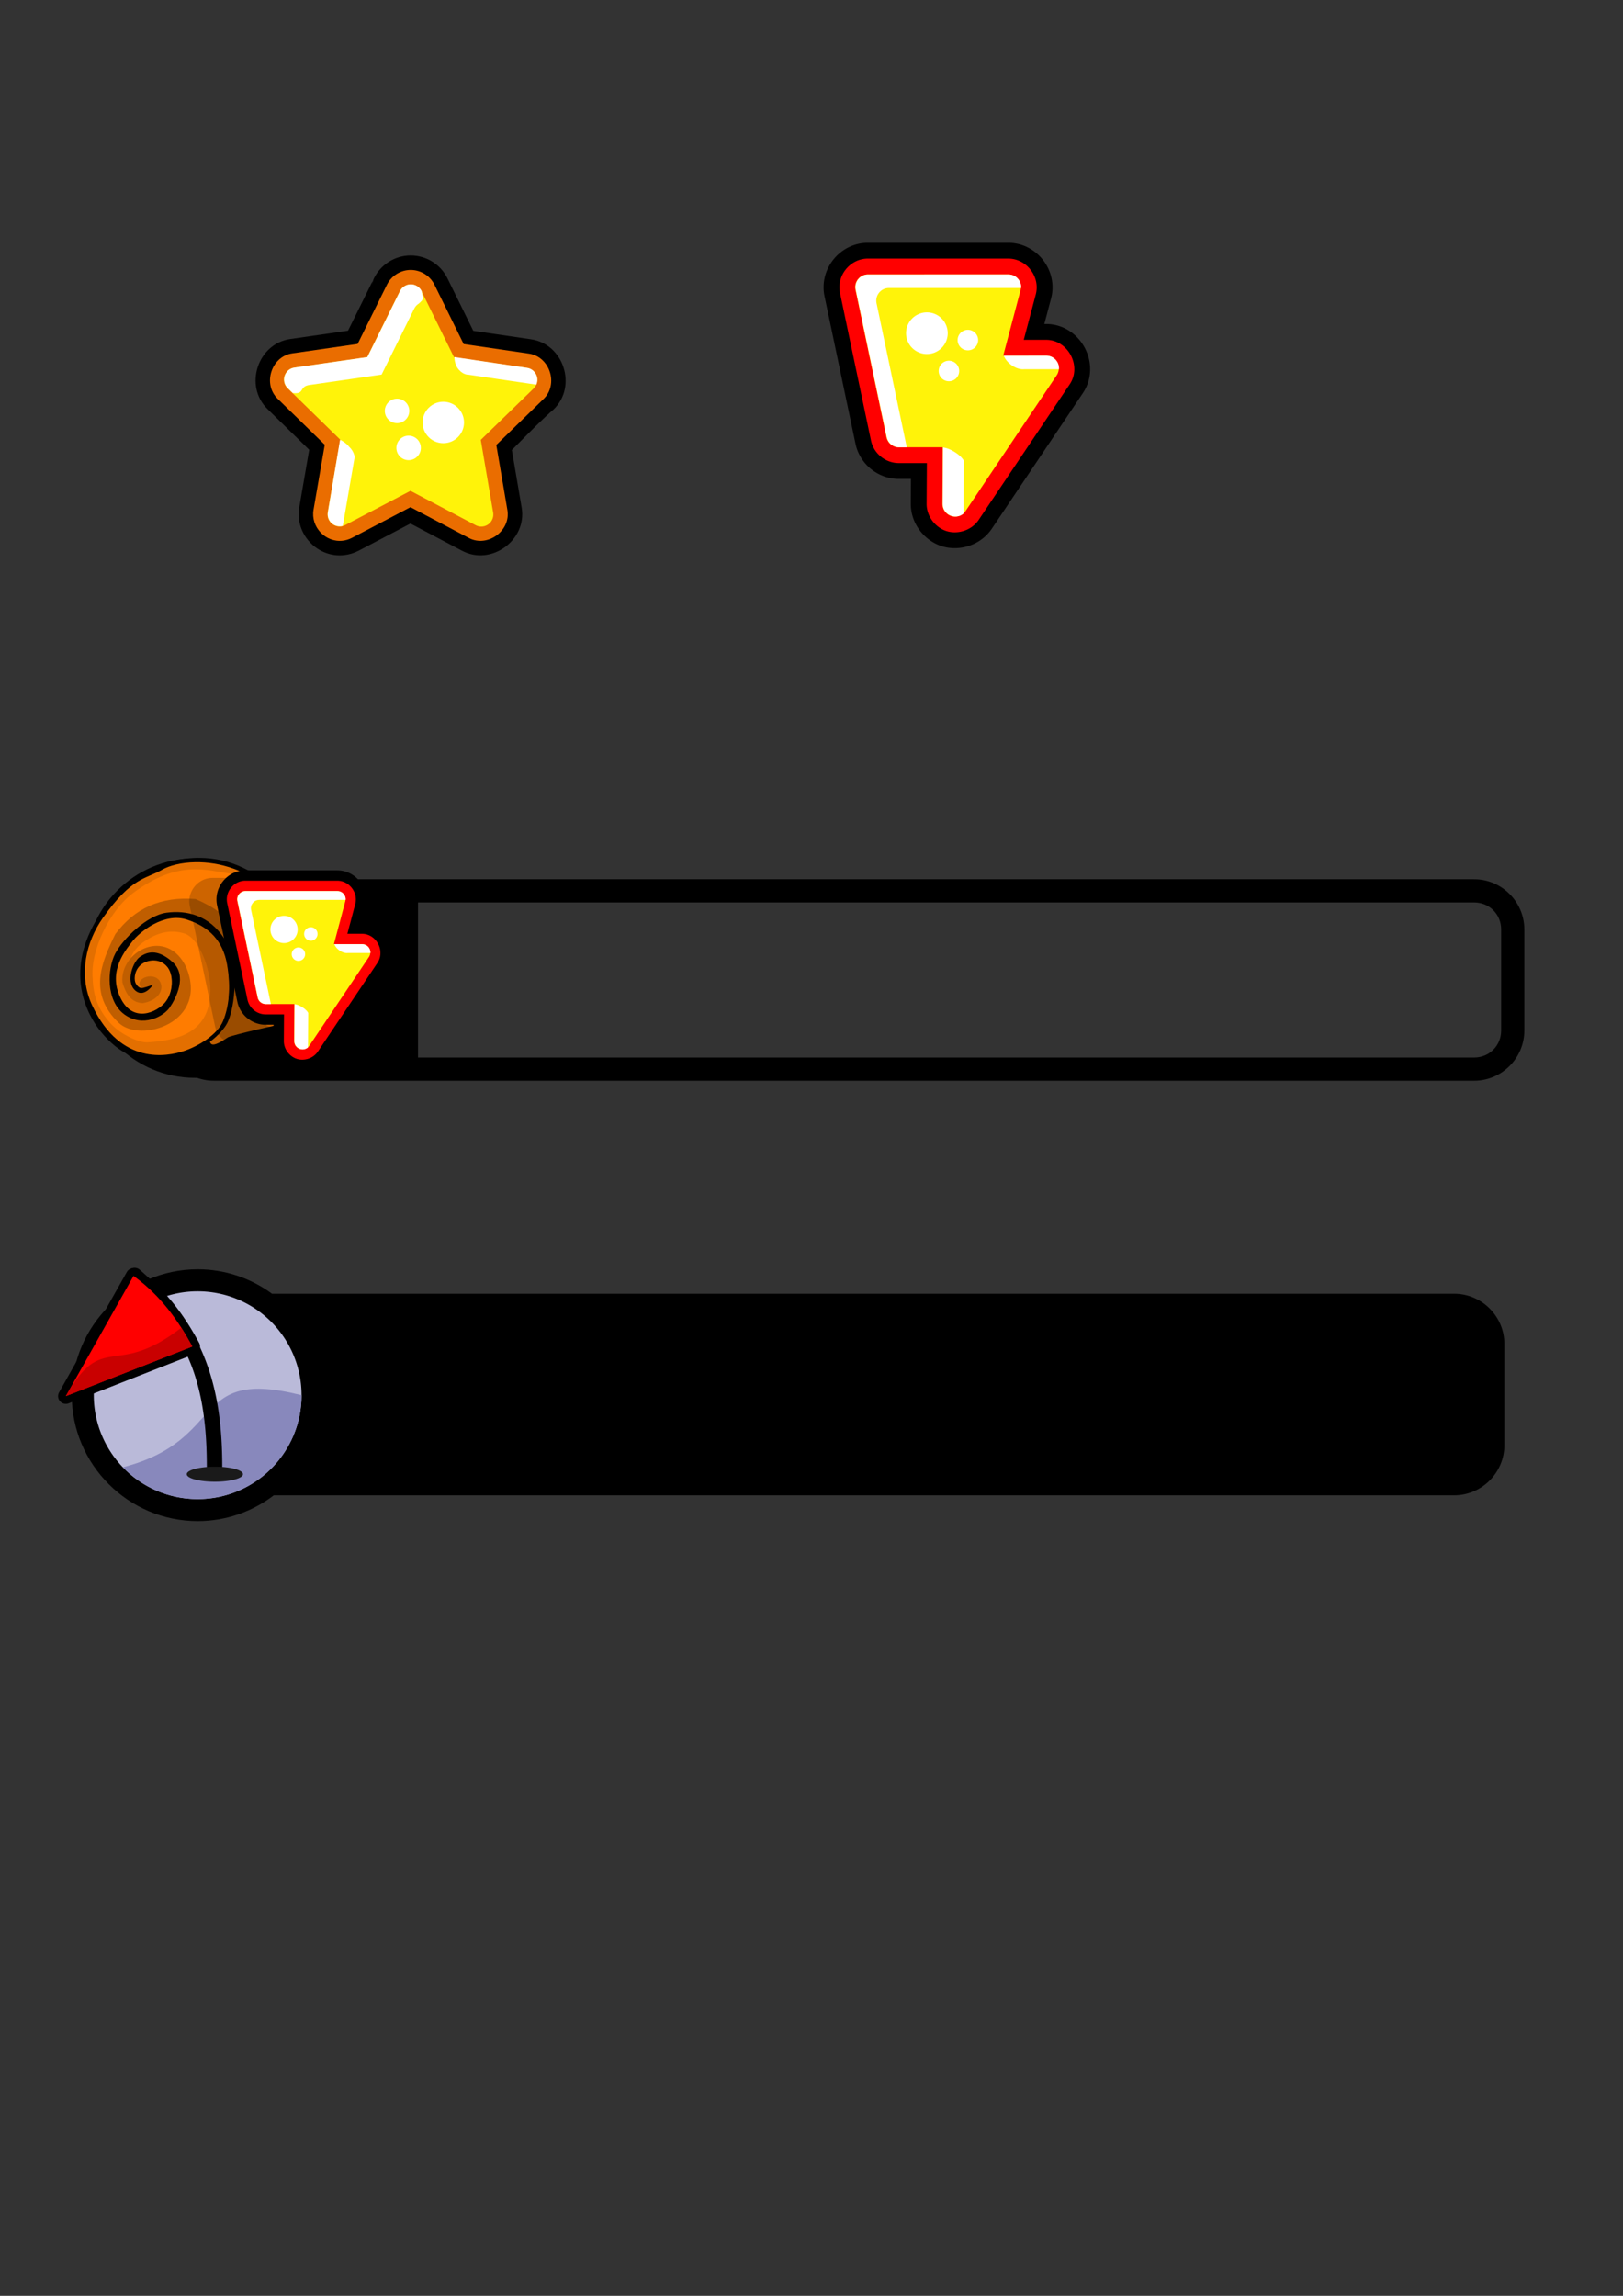 <?xml version="1.0" encoding="UTF-8" standalone="no"?>
<!-- Created with Inkscape (http://www.inkscape.org/) -->

<svg
   width="210mm"
   height="297mm"
   viewBox="0 0 210 297"
   version="1.1"
   id="svg5"
   inkscape:version="1.2.1 (9c6d41e, 2022-07-14)"
   sodipodi:docname="elements.svg"
   inkscape:export-filename="elements.png"
   inkscape:export-xdpi="96"
   inkscape:export-ydpi="96"
   xmlns:inkscape="http://www.inkscape.org/namespaces/inkscape"
   xmlns:sodipodi="http://sodipodi.sourceforge.net/DTD/sodipodi-0.dtd"
   xmlns="http://www.w3.org/2000/svg"
   xmlns:svg="http://www.w3.org/2000/svg">
  <rect x="0" y="0" width="210" height="297" fill="#333333" stroke="none"/>
  <sodipodi:namedview
     id="namedview7"
     pagecolor="#ffffff"
     bordercolor="#000000"
     borderopacity="0.25"
     inkscape:showpageshadow="2"
     inkscape:pageopacity="0.0"
     inkscape:pagecheckerboard="0"
     inkscape:deskcolor="#d1d1d1"
     inkscape:document-units="mm"
     showgrid="false"
     inkscape:zoom="0.93135286"
     inkscape:cx="365.06035"
     inkscape:cy="616.30777"
     inkscape:window-width="1512"
     inkscape:window-height="828"
     inkscape:window-x="0"
     inkscape:window-y="38"
     inkscape:window-maximized="1"
     inkscape:current-layer="layer10" />
  <defs
     id="defs2" />
  <g
     inkscape:groupmode="layer"
     id="layer4"
     inkscape:label="star"
     style="display:inline"
     transform="translate(44.85,45.051)"
     sodipodi:insensitive="true">
    <path
       id="path4350"
       style="color:#000000;fill:#000000;stroke-width:3.744;stroke-linejoin:round;-inkscape-stroke:none"
       d="m 8.297,-12 c -2.016,-0.002 -3.865,1.143 -4.759,2.95 -0.128,0.258 -0.194,0.542 -0.194,0.83 v -0.437 l -3.161,6.385 -0.824,0.119 -6.661,0.96 h -6.458e-4 c -4.217,0.609 -5.995,6.062 -2.95,9.04 l 0.001,0.003 5.41,5.285 -1.287,7.453 v 4.68e-4 c -0.593,3.437 2.354,6.562 5.819,6.172 0.654,-0.074 1.287,-0.269 1.866,-0.573 5.615e-4,-3e-4 0.001,-3.12e-4 0.002,-6.24e-4 h 0.001 l 6.698,-3.511 6.691,3.527 c 3.767,1.985 8.409,-1.377 7.701,-5.574 -1.99e-4,-0.003 -3.12e-4,-0.006 -6.24e-4,-0.009 L 21.379,13.165 c 2.31,-2.333 4.161,-4.194 5.422,-5.273 3.054,-2.972 1.287,-8.431 -2.929,-9.049 l -6.24e-4,-6.551e-4 -7.483,-1.096 -3.34,-6.785 v -1.613e-4 -1.612e-4 -1.612e-4 -1.612e-4 C 12.159,-10.848 10.314,-11.998 8.297,-12 Z"
       sodipodi:nodetypes="ccccccccccccccsccccccccccccccccc" />
    <path
       style="color:#000000;display:inline;fill:#ea6d00;fill-opacity:1;stroke-width:0.312;stroke-linejoin:round;-inkscape-stroke:none"
       d="m 8.295,-10.128 c -1.302,-0.002 -2.502,0.742 -3.079,1.909 v 6.092e-4 L 1.424,-0.559 -7.035,0.661 C -9.731,1.05 -10.892,4.608 -8.944,6.511 v 6.24e-4 l 6.114,5.972 -1.454,8.422 c -0.38,2.204 1.543,4.244 3.766,3.994 0.423,-0.048 0.832,-0.174 1.209,-0.371 h 6.2393e-4 L 8.26,20.561 15.821,24.547 c 2.409,1.269 5.44,-0.927 4.983,-3.611 v -6.24e-4 l -1.436,-8.426 6.127,-5.959 h 6.24e-4 C 27.448,4.651 26.295,1.09 23.601,0.695 L 15.144,-0.543 11.37,-8.212 C 10.795,-9.38 9.597,-10.127 8.295,-10.128 Z"
       id="path3594"
       sodipodi:nodetypes="ccccccccccccccccccccccc" />
    <path
       style="color:#000000;display:inline;fill:#fff309;fill-opacity:1;stroke:none;stroke-width:1.248;stroke-linejoin:round"
       d="M 8.293,-8.257 A 1.56,1.56 0 0 0 6.893,-7.389 L 2.665,1.153 -6.768,2.513 A 1.56,1.56 0 0 0 -7.636,5.173 L -0.818,11.833 -2.44,21.225 a 1.56,1.56 0 0 0 1.712,1.815 1.56,1.56 0 0 0 0.55,-0.168 l 8.441,-4.426 8.431,4.445 A 1.56,1.56 0 0 0 18.959,21.249 L 17.358,11.854 24.191,5.209 A 1.56,1.56 0 0 0 23.329,2.547 L 13.899,1.166 9.69,-7.385 A 1.56,1.56 0 0 0 8.293,-8.257 Z"
       id="path2481" />
    <path
       id="path2481-4"
       style="color:#000000;display:inline;fill:#ffffff;stroke:none;stroke-width:1.248;stroke-linejoin:round;-inkscape-stroke:none"
       d="m 8.309,-8.269 c -0.594,-6.834e-4 -1.136,0.336 -1.4,0.868 L 2.682,1.141 -6.751,2.501 C -8.031,2.685 -8.543,4.257 -7.619,5.16 l 0.646,0.631 C -5.421,5.981 -6.149,4.993 -4.91,4.767 L 4.524,3.407 8.751,-5.135 c 0.135,-0.273 0.344,-0.495 0.595,-0.646 0.582,-0.557 0.601,-0.438 0.361,-1.618 -0.262,-0.533 -0.804,-0.87 -1.398,-0.871 z m 5.642,9.409 c 0,0 -0.03,1.007 0.594,1.657 0.598,0.676 1.212,0.623 1.212,0.623 L 24.546,4.707 C 24.962,3.764 24.365,2.685 23.346,2.534 Z M -0.849,11.837 -2.423,21.213 c -0.177,1.024 0.679,1.932 1.712,1.815 0.073,-0.01 0.145,-0.025 0.215,-0.045 l 1.536,-8.896 c 0,0 -0.05,-0.728 -0.727,-1.353 -0.442,-0.572 -1.163,-0.898 -1.163,-0.898 z"
       sodipodi:nodetypes="ccccccccccccccccccccccccc" />
    <circle
       style="fill:#ffffff;fill-opacity:1;stroke:none;stroke-width:3.744;stroke-linecap:round;stroke-linejoin:round;stroke-dasharray:none;stroke-opacity:1;paint-order:markers stroke fill"
       id="path4453"
       cx="12.509"
       cy="9.603"
       r="2.68" />
    <circle
       style="display:inline;fill:#ffffff;fill-opacity:1;stroke:none;stroke-width:2.211;stroke-linecap:round;stroke-linejoin:round;stroke-dasharray:none;stroke-opacity:1;paint-order:markers stroke fill"
       id="path4453-4"
       cx="8.021"
       cy="12.894"
       r="1.583" />
    <circle
       style="display:inline;fill:#ffffff;fill-opacity:1;stroke:none;stroke-width:2.211;stroke-linecap:round;stroke-linejoin:round;stroke-dasharray:none;stroke-opacity:1;paint-order:markers stroke fill"
       id="path4453-4-9"
       cx="6.525"
       cy="8.107"
       r="1.583" />
  </g>
  <g
     inkscape:groupmode="layer"
     id="layer8"
     inkscape:label="power">
    <path
       id="path8202"
       style="color:#000000;fill:#1a1a1a;stroke:#000000;stroke-width:4.094;stroke-linecap:round;stroke-linejoin:round;stroke-dasharray:none;stroke-opacity:1;paint-order:markers stroke fill"
       d="m 112.293,33.455 c -2.294,8.19e-4 -4.075,2.194 -3.605,4.439 a 2.047,2.047 0 0 0 0,0.002 l 4.009,19.085 a 2.047,2.047 0 0 0 0,0.002 c 0.357,1.693 1.876,2.925 3.606,2.925 h 3.625 l -0.033,5.26 c -0.011,1.697 1.202,3.113 2.599,3.544 1.397,0.431 3.197,-0.056 4.143,-1.465 l 11.783,-17.547 a 2.047,2.047 0 0 0 0,-4.23e-4 2.047,2.047 0 0 0 0,-4.23e-4 2.047,2.047 0 0 0 0,-4.24e-4 2.047,2.047 0 0 0 0,-4.22e-4 c 1.579,-2.352 -0.226,-5.738 -3.059,-5.738 h -2.896 l 1.556,-5.877 a 2.047,2.047 0 0 0 0,-4.23e-4 2.047,2.047 0 0 0 0,-4.22e-4 2.047,2.047 0 0 0 0,-4.24e-4 2.047,2.047 0 0 0 0,-4.23e-4 c 0.605,-2.288 -1.195,-4.626 -3.561,-4.627 h -18.166 a 2.047,2.047 0 0 0 -0.002,0 z" />
    <path
       id="path8202-4"
       style="color:#000000;fill:#ff0000;stroke-width:0.819;stroke-linecap:round;stroke-linejoin:round;-inkscape-stroke:none;paint-order:markers stroke fill"
       d="m 112.293,33.455 c -2.294,8.19e-4 -4.075,2.194 -3.605,4.439 a 2.047,2.047 0 0 0 0,0.002 l 4.009,19.085 a 2.047,2.047 0 0 0 0,0.002 c 0.357,1.693 1.876,2.925 3.606,2.925 h 3.625 l -0.033,5.26 c -0.011,1.697 1.202,3.113 2.599,3.544 1.397,0.431 3.197,-0.056 4.143,-1.465 l 11.783,-17.547 a 2.047,2.047 0 0 0 0,-4.18e-4 2.047,2.047 0 0 0 0,-4.26e-4 2.047,2.047 0 0 0 0,-4.25e-4 2.047,2.047 0 0 0 0,-4.18e-4 c 1.579,-2.352 -0.226,-5.738 -3.059,-5.738 h -2.896 l 1.556,-5.877 a 2.047,2.047 0 0 0 0,-4.24e-4 2.047,2.047 0 0 0 0,-4.22e-4 2.047,2.047 0 0 0 0,-4.24e-4 2.047,2.047 0 0 0 0,-4.23e-4 c 0.605,-2.288 -1.195,-4.626 -3.561,-4.626 h -18.166 a 2.047,2.047 0 0 0 -0.002,0 z" />
    <path
       id="path7684-3"
       style="color:#000000;display:inline;fill:#fff309;stroke-width:0.819;stroke-linecap:round;stroke-linejoin:round;-inkscape-stroke:none;paint-order:markers stroke fill"
       d="m 112.294,35.502 a 1.638,1.638 0 0 0 -1.602,1.973 l 4.01,19.085 a 1.638,1.638 0 0 0 1.602,1.3 h 5.685 l -0.046,7.32 a 1.638,1.638 0 0 0 2.997,0.925 l 11.782,-17.547 a 1.638,1.638 0 0 0 -1.36,-2.551 h -5.556 l 2.238,-8.449 a 1.638,1.638 0 0 0 -1.583,-2.056 z"
       inkscape:label="path7684" />
    <path
       id="path7684-3-2"
       style="color:#000000;display:inline;fill:#ffffff;stroke-width:0.819;stroke-linecap:round;stroke-linejoin:round;-inkscape-stroke:none;paint-order:markers stroke fill"
       inkscape:label="path7684"
       d="m 112.327,35.507 c -1.039,3.22e-4 -1.816,0.956 -1.602,1.974 l 4.01,19.085 c 0.16,0.758 0.828,1.3 1.602,1.3 h 0.993 l -3.915,-18.637 c -0.213,-1.017 0.563,-1.973 1.602,-1.974 h 17.109 c 0.064,-0.946 -0.685,-1.748 -1.633,-1.749 z m 17.559,10.506 c 0,0 0.167,0.603 0.937,1.186 0.934,0.7 1.705,0.562 1.705,0.562 h 4.496 c 0.064,-0.945 -0.684,-1.747 -1.631,-1.749 z m -7.876,11.874 -0.035,7.298 c -0.001,1.394 1.629,2.152 2.694,1.253 l 0.043,-6.824 c 0,0 -0.227,-0.548 -1.208,-1.155 -0.911,-0.56 -1.494,-0.573 -1.494,-0.573 z"
       sodipodi:nodetypes="cccccccccccccccccccccc" />
    <path
       id="path8296"
       style="fill:#ffffff;stroke-width:5;stroke-linecap:round;stroke-linejoin:round;paint-order:markers stroke fill"
       d="m 122.627,43.105 a 2.695,2.695 0 0 1 -2.695,2.695 2.695,2.695 0 0 1 -2.695,-2.695 2.695,2.695 0 0 1 2.695,-2.695 2.695,2.695 0 0 1 2.695,2.695 z" />
    <path
       id="path8296-3"
       style="fill:#ffffff;stroke-width:2.463;stroke-linecap:round;stroke-linejoin:round;paint-order:markers stroke fill"
       d="m 124.109,47.993 a 1.327,1.327 0 0 1 -1.327,1.327 1.327,1.327 0 0 1 -1.327,-1.327 1.327,1.327 0 0 1 1.327,-1.327 1.327,1.327 0 0 1 1.327,1.327 z" />
    <path
       id="path8296-3-5"
       style="fill:#ffffff;stroke-width:2.463;stroke-linecap:round;stroke-linejoin:round;paint-order:markers stroke fill"
       d="m 126.56,43.994 a 1.327,1.327 0 0 1 -1.327,1.327 1.327,1.327 0 0 1 -1.327,-1.327 1.327,1.327 0 0 1 1.327,-1.327 1.327,1.327 0 0 1 1.327,1.327 z" />
  </g>
  <g
     inkscape:groupmode="layer"
     id="layer9"
     inkscape:label="energy bar"
     transform="matrix(0.654,0,0,0.654,-11.574,50.445)"
     style="display:inline">
    <g
       id="g9703"
       style="display:none">
      <rect
         style="display:inline;fill:#000000;fill-opacity:1;stroke:none;stroke-width:4.585;stroke-linecap:round;stroke-linejoin:round;stroke-dasharray:none;stroke-opacity:1;paint-order:markers stroke fill"
         id="rect9549"
         width="218.137"
         height="34.101"
         x="98.308"
         y="99.902" />
      <rect
         style="display:inline;fill:#ffff00;fill-opacity:1;stroke:none;stroke-width:3.654;stroke-linecap:round;stroke-linejoin:round;stroke-dasharray:none;stroke-opacity:1;paint-order:markers stroke fill"
         id="rect9491"
         width="138.569"
         height="34.101"
         x="98.308"
         y="99.902" />
      <rect
         style="display:inline;fill:#ffffff;fill-opacity:1;stroke:none;stroke-width:1.842;stroke-linecap:round;stroke-linejoin:round;stroke-dasharray:none;stroke-opacity:1;paint-order:markers stroke fill"
         id="rect9546"
         width="138.569"
         height="8.661"
         x="98.308"
         y="100.443" />
    </g>
    <path
       id="path9096"
       style="color:#000000;display:inline;fill:#000000;stroke-linecap:round;stroke-linejoin:round;-inkscape-stroke:none;paint-order:markers stroke fill"
       d="m 60.015,96.788 c -5.464,0 -9.933,4.469 -9.933,9.933 v 19.984 c 0,5.464 4.469,9.936 9.933,9.936 H 309.347 c 5.464,0 9.933,-4.472 9.933,-9.936 v -19.984 c 0,-5.464 -4.469,-9.933 -9.933,-9.933 z m 40.383,4.586 h 208.949 c 3.003,0 5.348,2.345 5.348,5.348 v 19.984 c 0,3.003 -2.345,5.35 -5.348,5.35 H 100.398 Z" />
    <g
       id="g2613"
       transform="matrix(-0.597,0,0,0.597,115.662,-10.544)"
       style="display:inline">
      <circle
         style="fill:#000000;fill-opacity:1;stroke-width:0.147"
         id="path1862-2"
         cx="-99.481"
         cy="209.213"
         r="36.366"
         transform="scale(-1,1)" />
      <path
         id="path1231-3"
         style="display:inline;fill:#ff7c00;fill-opacity:1;stroke-width:0.178"
         d="m 98.663,173.918 c -2.516,0.037 -5.025,0.361 -7.48,0.909 -4.278,0.959 -8.385,2.686 -12.051,5.093 -2.831,1.855 -5.406,4.099 -7.637,6.644 -1.793,2.05 -3.316,4.343 -4.446,6.823 -1.223,2.669 -2.004,5.525 -2.48,8.417 -0.279,1.737 -0.26,3.502 -0.273,5.256 -0.008,2.006 0.014,4.019 0.265,6.012 0.262,2.155 0.658,4.291 1.021,6.431 0.053,0.309 0.107,0.618 0.16,0.928 0.535,-0.058 1.067,-0.151 1.605,-0.177 0.887,-0.024 1.784,0.101 2.621,0.401 0.042,0.024 0.227,0.072 0.176,0.085 -0.852,0.069 -1.72,-0.093 -2.56,0.106 -0.584,0.138 -1.086,0.487 -1.658,0.659 -0.543,0.18 -1.082,0.304 -1.649,0.404 -0.74,0.123 -1.489,0.226 -2.203,0.464 -0.281,0.095 -0.479,0.344 -0.621,0.593 -0.284,0.52 -0.198,1.166 0.08,1.669 0.379,0.711 1.056,1.198 1.75,1.574 1.139,0.607 2.419,0.868 3.682,1.07 1.811,0.273 3.593,0.651 5.384,1.026 3.769,0.807 7.524,1.674 11.262,2.614 1.332,0.341 2.658,0.679 3.974,1.086 0.628,0.183 1.203,0.504 1.771,0.821 0.05,0.031 0.152,0.09 0.222,0.132 0.715,0.452 1.435,0.905 2.211,1.247 0.585,0.252 1.207,0.484 1.854,0.462 0.4,-0.011 0.814,-0.2 1.007,-0.565 0.132,-0.202 0.138,-0.486 -0.028,-0.671 -0.192,-0.22 -0.467,-0.343 -0.675,-0.545 -0.8,-0.701 -1.536,-1.472 -2.266,-2.245 -0.71,-0.766 -1.42,-1.535 -2.052,-2.367 -0.266,-0.356 -0.464,-0.769 -0.655,-1.156 -0.756,-1.609 -1.211,-3.342 -1.547,-5.082 -0.031,-0.17 -0.07,-0.377 -0.101,-0.562 -0.254,-1.48 -0.412,-2.976 -0.505,-4.474 -0.017,-0.291 -0.035,-0.612 -0.047,-0.915 -0.052,-1.214 -0.062,-2.439 -0.032,-3.663 0.013,-0.473 0.032,-0.977 0.061,-1.461 0.068,-1.187 0.187,-2.356 0.381,-3.531 0.189,-1.139 0.452,-2.285 0.809,-3.393 0.53,-1.658 1.293,-3.268 2.257,-4.73 1.497,-2.28 3.45,-4.278 5.771,-5.722 1.628,-1.02 3.428,-1.763 5.297,-2.204 0.14,-0.033 0.32,-0.074 0.476,-0.106 1.769,-0.371 3.59,-0.476 5.392,-0.36 0.346,0.022 0.735,0.057 1.079,0.097 0.46,0.054 0.936,0.129 1.4,0.226 0.233,0.049 0.496,0.111 0.738,0.176 1.486,0.401 2.895,1.052 4.219,1.832 0.821,0.487 1.612,1.027 2.371,1.592 1.111,0.829 2.162,1.719 3.174,2.667 1.489,1.401 2.898,2.923 4.118,4.575 0.329,0.448 0.655,0.925 0.941,1.387 0.585,0.93 1.049,1.934 1.389,2.978 0.604,1.838 0.921,3.765 1.008,5.696 0.006,0.152 0.013,0.343 0.015,0.51 0.008,0.387 0.003,0.775 -0.011,1.161 -0.007,0.129 -0.013,0.3 -0.024,0.446 -0.045,0.692 -0.127,1.387 -0.242,2.062 -0.057,0.334 -0.115,0.634 -0.189,0.967 -0.111,0.498 -0.253,1.013 -0.407,1.484 -0.088,0.268 -0.182,0.528 -0.282,0.782 -0.048,0.12 -0.117,0.291 -0.17,0.41 -0.705,1.643 -1.786,3.138 -3.198,4.243 -1.057,0.83 -2.283,1.485 -3.602,1.823 -1.36,0.357 -2.79,0.412 -4.18,0.219 -0.083,-0.013 -0.215,-0.031 -0.316,-0.049 -0.27,-0.044 -0.569,-0.107 -0.816,-0.167 -0.164,-0.041 -0.293,-0.074 -0.455,-0.12 -2.063,-0.589 -3.989,-1.751 -5.351,-3.423 -0.356,-0.436 -0.664,-0.909 -0.951,-1.393 -0.599,-1.023 -1.128,-2.119 -1.575,-3.228 -0.389,-0.981 -0.731,-1.988 -0.909,-3.03 -0.061,-0.372 -0.091,-0.748 -0.106,-1.124 -0.002,-0.076 -0.007,-0.195 -0.008,-0.279 -0.008,-0.423 -0.008,-0.843 0.015,-1.257 0.011,-0.197 0.028,-0.407 0.055,-0.622 0.098,-0.878 0.382,-1.735 0.839,-2.492 0.257,-0.444 0.566,-0.858 0.933,-1.218 0.33,-0.335 0.686,-0.649 1.043,-0.941 0.995,-0.805 2.063,-1.533 3.236,-2.055 0.434,-0.209 0.897,-0.374 1.383,-0.398 0.33,-0.025 0.635,-0.026 0.967,-0.028 0.468,-0.001 0.936,-0.004 1.404,0.012 0.05,0.003 0.158,0.007 0.232,0.014 0.44,0.02 0.864,0.158 1.255,0.356 0.793,0.372 1.55,0.846 2.161,1.479 0.564,0.626 0.984,1.367 1.339,2.128 0.075,0.166 0.163,0.366 0.236,0.549 0.202,0.502 0.371,1.018 0.504,1.542 0.053,0.214 0.108,0.462 0.149,0.692 0.217,1.222 0.216,2.52 -0.238,3.691 -0.327,0.849 -0.94,1.601 -1.755,2.022 -0.562,0.306 -1.24,0.409 -1.86,0.23 -0.831,-0.231 -1.52,-0.794 -2.12,-1.393 -0.201,-0.204 -0.4,-0.41 -0.586,-0.627 0.861,0.259 1.702,0.586 2.574,0.806 0.445,0.107 0.944,0.157 1.359,-0.077 0.357,-0.201 0.645,-0.504 0.915,-0.808 0.637,-0.758 0.919,-1.771 0.869,-2.752 -0.047,-0.995 -0.377,-1.966 -0.886,-2.818 -0.838,-1.382 -2.262,-2.362 -3.821,-2.75 -1.457,-0.37 -3.042,-0.241 -4.409,0.389 -0.695,0.363 -1.284,0.899 -1.812,1.472 -0.427,0.47 -0.801,0.996 -1.045,1.586 -0.448,0.99 -0.614,2.081 -0.646,3.159 -0.053,1.388 0.078,2.793 0.5,4.121 0.495,1.594 1.415,3.054 2.648,4.181 1.274,1.171 2.842,1.996 4.491,2.503 1.431,0.425 2.989,0.475 4.421,0.031 1.459,-0.44 2.739,-1.376 3.687,-2.56 0.665,-0.842 1.224,-1.765 1.691,-2.73 1.026,-2.125 1.516,-4.511 1.374,-6.87 -0.108,-1.836 -0.573,-3.651 -1.366,-5.311 -0.812,-1.712 -1.817,-3.327 -2.917,-4.868 -0.905,-1.25 -1.873,-2.462 -2.993,-3.528 -1.388,-1.29 -2.948,-2.385 -4.587,-3.332 -1.508,-0.859 -3.093,-1.604 -4.767,-2.078 -1.407,-0.382 -2.88,-0.488 -4.332,-0.404 -1.112,0.067 -2.221,0.266 -3.27,0.648 -1.906,0.666 -3.72,1.59 -5.4,2.708 -1.293,0.868 -2.516,1.864 -3.504,3.075 -1.5,1.792 -2.591,3.905 -3.297,6.128 -0.867,2.716 -1.213,5.57 -1.31,8.411 -0.061,1.863 -0.014,3.729 0.099,5.589 0.091,1.446 0.29,2.89 0.669,4.29 0.248,0.923 0.536,1.837 0.867,2.734 0.46,1.228 1.095,2.395 1.925,3.413 0.857,1.054 1.866,1.974 2.924,2.821 2.247,1.781 4.796,3.165 7.473,4.181 1.87,0.704 3.81,1.232 5.786,1.528 1.335,0.171 2.684,0.183 4.028,0.15 1.304,-0.043 2.611,-0.127 3.895,-0.366 2.328,-0.487 4.573,-1.37 6.614,-2.591 2.721,-1.623 5.056,-3.84 6.987,-6.34 1.739,-2.252 3.177,-4.726 4.384,-7.3 0.874,-1.872 1.565,-3.838 1.933,-5.874 0.366,-1.972 0.44,-3.985 0.41,-5.987 -0.009,-1.216 -0.053,-2.437 -0.278,-3.635 -0.462,-2.584 -1.21,-5.12 -2.275,-7.52 -1.632,-3.701 -3.956,-7.052 -6.506,-10.175 -1.408,-1.722 -2.869,-3.41 -4.514,-4.913 -1.61,-1.481 -3.398,-2.769 -5.33,-3.798 -0.897,-0.486 -1.831,-0.904 -2.765,-1.309 -1.379,-0.618 -2.753,-1.284 -4.116,-1.952 -2.368,-1.124 -4.912,-1.872 -7.509,-2.222 -1.404,-0.193 -2.823,-0.271 -4.24,-0.255 z" />
      <path
         id="path1241-8"
         style="display:inline;fill:#e36f00;fill-opacity:1;stroke-width:0.178"
         d="m 98.663,173.918 c -2.516,0.037 -5.025,0.361 -7.48,0.909 -4.278,0.959 -8.385,2.686 -12.051,5.093 -2.831,1.855 -5.406,4.099 -7.637,6.644 -1.793,2.05 -3.316,4.343 -4.446,6.823 -1.223,2.669 -2.004,5.525 -2.48,8.417 -0.279,1.737 -0.26,3.502 -0.273,5.256 -0.008,2.006 0.014,4.019 0.265,6.012 0.262,2.155 0.658,4.291 1.021,6.431 0.053,0.309 0.107,0.618 0.16,0.928 0.535,-0.058 1.067,-0.151 1.605,-0.177 0.887,-0.024 1.175,0.236 2.621,0.333 0.042,0.024 5.16,1.28 5.109,1.293 -1.461,-5.955 -6.885,-6.181 -7.626,-12.163 -2.557,-20.637 11.774,-29.922 20.387,-31.836 7.575,-0.931 17.118,-4.804 32.261,6.55 7.836,5.876 14.142,19.226 13.282,28.237 -0.188,7.325 -2.973,11.572 -5.851,14.809 -3.298,3.673 -9.391,6.505 -12.245,6.343 -10.221,-0.58 -20.197,-3.195 -20.865,-16.006 -0.563,-6.539 2.966,-17.748 8.247,-19.97 2.619,-0.796 7.426,-1.917 14.092,2.901 5.015,3.625 5.398,8.99 3.595,14.142 -0.327,0.849 -0.94,1.601 -1.755,2.022 -0.562,0.306 -1.24,0.409 -1.86,0.23 -0.831,-0.231 -1.52,-0.794 -2.12,-1.393 -0.201,-0.204 -0.4,-0.41 -0.586,-0.627 0.861,0.259 1.702,0.586 2.574,0.806 0.445,0.107 0.944,0.157 1.359,-0.077 0.357,-0.201 0.645,-0.504 0.915,-0.808 0.637,-0.758 0.919,-1.771 0.869,-2.752 -0.047,-0.995 -0.377,-1.967 -0.886,-2.818 -0.838,-1.382 -2.262,-2.362 -3.821,-2.75 -1.457,-0.37 -3.042,-0.241 -4.409,0.389 -0.695,0.363 -1.284,0.899 -1.812,1.472 -0.427,0.47 -0.801,0.996 -1.045,1.586 -0.448,0.99 -0.614,2.081 -0.646,3.159 -0.053,1.388 0.078,2.793 0.5,4.121 0.495,1.594 1.415,3.054 2.648,4.181 3.981,3.295 9.186,4.146 12.599,-0.026 0.665,-0.842 1.224,-1.765 1.691,-2.73 1.026,-2.125 1.516,-4.511 1.374,-6.87 -0.108,-1.836 -0.573,-3.651 -1.366,-5.311 -0.812,-1.712 -1.817,-3.327 -2.917,-4.868 -0.905,-1.25 -1.873,-2.462 -2.993,-3.528 -1.388,-1.29 -2.948,-2.385 -4.587,-3.332 -1.508,-0.859 -3.093,-1.604 -4.767,-2.078 -1.407,-0.382 -2.88,-0.488 -4.332,-0.404 -1.112,0.067 -2.221,0.266 -3.27,0.648 -1.906,0.666 -3.72,1.59 -5.4,2.708 -1.293,0.868 -2.516,1.864 -3.504,3.075 -1.5,1.792 -2.591,3.905 -3.297,6.128 -0.867,2.716 -1.213,5.57 -1.31,8.411 -0.061,1.863 -0.014,3.729 0.099,5.589 0.091,1.446 0.29,2.89 0.669,4.29 0.248,0.923 0.536,1.837 0.867,2.734 0.46,1.228 1.095,2.395 1.925,3.413 0.857,1.054 1.866,1.974 2.924,2.821 2.247,1.781 4.796,3.165 7.473,4.181 1.87,0.704 3.81,1.232 5.786,1.528 1.335,0.171 2.684,0.183 4.028,0.15 1.304,-0.043 2.611,-0.127 3.895,-0.366 2.328,-0.487 4.573,-1.37 6.614,-2.591 2.721,-1.623 5.056,-3.84 6.987,-6.34 1.739,-2.252 3.177,-4.726 4.384,-7.3 0.874,-1.872 1.565,-3.838 1.933,-5.874 0.366,-1.972 0.44,-3.985 0.41,-5.987 -0.009,-1.216 -0.053,-2.437 -0.278,-3.635 -0.462,-2.584 -1.21,-5.12 -2.275,-7.52 -1.632,-3.701 -3.956,-7.052 -6.506,-10.175 -1.408,-1.722 -2.869,-3.41 -4.514,-4.913 -1.61,-1.481 -3.398,-2.769 -5.33,-3.798 -0.897,-0.486 -1.831,-0.904 -2.765,-1.309 -1.379,-0.618 -2.753,-1.284 -4.116,-1.952 -2.368,-1.124 -4.912,-1.872 -7.509,-2.222 -1.404,-0.193 -2.823,-0.271 -4.24,-0.255 z"
         sodipodi:nodetypes="cccccccccccccscsccsccsccccccccccccccccccccccccccccccccccccccccccccccccccccccc" />
      <circle
         style="display:inline;fill:#c05e00;fill-opacity:1;stroke-width:0.147"
         id="path1338-3"
         cx="-77.263"
         cy="195.239"
         r="3.78"
         transform="scale(-1,1)" />
      <circle
         style="display:inline;fill:#c05e00;fill-opacity:1;stroke-width:0.147"
         id="path1340-6"
         cx="-72.779"
         cy="200.316"
         r="1.519"
         transform="scale(-1,1)" />
      <circle
         style="display:inline;fill:#c05e00;fill-opacity:1;stroke-width:0.147"
         id="path1342-0"
         cx="-77.672"
         cy="203.207"
         r="2.483"
         transform="scale(-1,1)" />
      <path
         id="path1237-4"
         style="display:inline;fill:#c05e00;fill-opacity:1;stroke-width:0.178"
         d="m 74.432,228.716 c 1.332,0.341 11.835,2.88 13.15,3.286 0.628,0.183 1.203,0.504 1.771,0.821 0.05,0.031 0.152,0.09 0.222,0.132 0.715,0.452 1.435,0.905 2.211,1.247 0.585,0.252 1.207,0.484 1.854,0.462 0.4,-0.011 0.814,-0.2 1.007,-0.565 0.132,-0.202 0.138,-0.486 -0.028,-0.671 -0.192,-0.22 -0.467,-0.343 -0.675,-0.545 -0.8,-0.701 -1.535,-1.472 -2.266,-2.245 -0.71,-0.766 -1.42,-1.535 -2.052,-2.367 -0.266,-0.356 -0.464,-0.769 -0.655,-1.156 -0.756,-1.609 -1.211,-3.342 -1.547,-5.082 -0.031,-0.17 -0.07,-0.377 -0.101,-0.562 -0.254,-1.48 -0.412,-2.976 -0.505,-4.474 -0.017,-0.291 -0.035,-0.612 -0.047,-0.915 -0.052,-1.214 -0.062,-2.439 -0.032,-3.663 0.013,-0.473 0.032,-0.977 0.061,-1.461 0.068,-1.187 0.187,-2.356 0.381,-3.531 0.189,-1.139 0.452,-2.285 0.809,-3.393 0.53,-1.658 1.293,-3.268 2.257,-4.73 1.497,-2.28 3.45,-4.278 5.771,-5.722 1.628,-1.02 3.428,-1.763 5.297,-2.204 0.14,-0.033 0.32,-0.074 0.476,-0.106 1.769,-0.371 3.59,-0.476 5.392,-0.36 0.346,0.022 0.735,0.057 1.079,0.097 0.46,0.054 0.936,0.129 1.4,0.226 0.233,0.049 0.496,0.112 0.738,0.176 1.486,0.401 2.895,1.052 4.219,1.832 0.821,0.487 1.612,1.027 2.371,1.592 1.111,0.829 2.162,1.719 3.174,2.667 1.489,1.401 2.898,2.923 4.118,4.575 0.329,0.448 0.655,0.925 0.941,1.387 0.585,0.93 1.049,1.934 1.389,2.978 0.604,1.838 0.921,3.765 1.008,5.696 0.006,0.152 0.013,0.343 0.015,0.51 0.008,0.387 0.003,0.774 -0.011,1.161 -0.007,0.129 -0.013,0.3 -0.024,0.446 -0.045,0.692 -0.127,1.387 -0.242,2.062 -0.057,0.334 -0.115,0.634 -0.189,0.967 -0.111,0.498 -0.252,1.013 -0.407,1.484 -0.088,0.268 -0.182,0.528 -0.282,0.782 -0.048,0.12 -0.117,0.291 -0.17,0.41 -0.705,1.643 -1.786,3.138 -3.198,4.243 -1.057,0.83 -2.283,1.485 -3.602,1.823 -1.36,0.357 -2.79,0.412 -4.18,0.219 -0.083,-0.013 -0.215,-0.031 -0.316,-0.049 -0.27,-0.044 -0.569,-0.107 -0.816,-0.167 -0.164,-0.041 -0.293,-0.074 -0.455,-0.12 -2.063,-0.589 -3.989,-1.751 -5.351,-3.423 -0.356,-0.436 -0.664,-0.909 -0.951,-1.393 -0.599,-1.023 -1.128,-2.119 -1.575,-3.228 -0.389,-0.981 -0.731,-1.988 -0.909,-3.03 -0.061,-0.372 -0.091,-0.748 -0.106,-1.124 -0.002,-0.076 -0.007,-0.195 -0.008,-0.279 -0.008,-0.423 -0.008,-0.843 0.015,-1.257 0.011,-0.197 0.028,-0.407 0.055,-0.622 0.098,-0.878 0.382,-1.735 0.839,-2.492 0.257,-0.444 0.566,-0.858 0.933,-1.218 0.33,-0.335 0.686,-0.649 1.043,-0.941 0.995,-0.805 2.063,-1.533 3.236,-2.055 0.434,-0.209 0.897,-0.374 1.383,-0.398 0.33,-0.025 0.635,-0.026 0.967,-0.028 0.468,-0.001 0.936,-0.005 1.404,0.012 0.05,0.003 0.158,0.007 0.232,0.014 0.44,0.02 0.864,0.158 1.255,0.356 0.793,0.372 1.55,0.846 2.161,1.479 0.564,0.626 0.984,1.367 1.34,2.128 0.075,0.166 0.163,0.366 0.236,0.549 0.202,0.502 0.371,1.018 0.504,1.542 0.053,0.214 0.108,0.462 0.149,0.692 0.217,1.222 0.216,2.52 -0.238,3.691 -0.327,0.849 -0.94,1.601 -1.755,2.022 -0.562,0.306 -1.24,0.409 -1.86,0.23 -0.831,-0.231 -1.52,-0.794 -2.12,-1.393 -0.201,-0.204 -0.4,-0.41 -0.586,-0.627 0.861,0.259 1.702,0.586 2.574,0.806 0.445,0.107 0.65,0.01 1.286,-1.104 0.604,-2.804 -6.066,-4.616 -7.193,-0.181 -0.542,2.134 1.01,5.318 6.055,6.187 4.169,-0.118 5.797,-3.592 6.776,-6.907 0.868,-10.412 -14.773,-18.493 -21.181,-4.909 -7.505,18.269 15.215,25.272 22.444,18.313 10.112,-9.734 5.689,-19.996 1.083,-29.355 -6.413,-8.567 -15.011,-12.559 -26.604,-11.627 -12.915,5.629 -15.224,11.595 -16.173,22.474 -1.145,13.121 -5.387,19.332 -8.669,19.903 z"
         sodipodi:nodetypes="ccccccccccccccccccccccccccccccccccccccccccccccccccccccccccccccccccccccccccccccsccccccsc" />
      <path
         id="path367-0"
         style="display:inline;fill:#000000;stroke-width:0.147"
         d="m 97.976,172.689 c -5.092,0.032 -10.067,1.168 -14.556,3.355 -15.119,7.366 -21.762,16.865 -20.782,30.62 0.455,6.377 2.2,11.835 1.752,13.856 -0.266,1.202 -3.76,0.446 -4.136,1.236 -1.161,2.444 0.569,4.829 0.569,4.829 3.735,5.691 22.363,2.274 31.749,9.897 0.536,0.436 3.563,-0.336 3.763,-1.57 4.426,2.863 10.314,5.106 16.837,5.001 12.114,-0.194 19.092,-11.533 20.255,-13.665 1.163,-2.132 9.789,-15.991 -2.229,-34.502 -8.45,-13.015 -21.164,-19.131 -33.224,-19.055 z m 1.367,1.45 c 4.692,0.071 8.629,1.111 11.02,2.486 5.486,3.157 10.039,2.351 19.67,16.006 5.377,7.624 8.349,18.72 3.481,29.035 -9.489,20.109 -25.09,16.694 -30.032,15.143 -4.943,-1.551 -11.533,-5.524 -13.374,-10.176 -1.841,-4.652 -2.617,-10.758 -1.26,-18.608 1.357,-7.85 6.009,-12.599 13.471,-14.925 7.463,-2.326 15.41,4.071 17.833,7.172 2.423,3.101 8.238,9.982 4.071,18.705 -4.167,8.722 -12.115,4.846 -14.828,1.648 -2.714,-3.198 -3.101,-9.304 -0.485,-12.115 2.617,-2.811 6.978,-2.035 8.916,0 1.938,2.035 1.846,4.853 1.264,5.822 -0.582,0.969 -1.308,1.727 -2.427,1.446 -1.46,-0.365 -3.295,-1.066 -3.295,-1.066 0,0 3.101,4.749 6.106,1.745 3.004,-3.004 0.485,-9.401 -1.744,-10.952 -2.229,-1.551 -5.621,-2.908 -10.758,1.648 -5.137,4.555 -1.163,12.115 0.872,15.119 2.035,3.004 9.013,6.784 15.119,2.229 6.106,-4.555 5.524,-15.022 3.004,-19.965 -2.52,-4.943 -10.564,-12.793 -17.057,-13.665 -6.493,-0.872 -14.15,0.678 -19.286,8.819 -5.137,8.141 -3.343,22.631 -0.92,27.574 0.932,1.902 2.981,4.241 5.834,6.389 -0.318,0.771 -0.706,2.127 -5.918,-1.451 -1.042,-0.715 -19.511,-4.936 -20.984,-5.036 -4.924,-0.337 -7.112,-2.629 -6.046,-4.327 0.419,-0.667 1.703,-0.523 4.027,-0.925 0.118,-0.02 1.089,-0.805 2.174,-0.977 0.997,-0.159 1.972,0.206 2.935,-0.085 0.166,-0.05 -1.179,-0.684 -2.637,-0.836 -1.026,-0.107 -2.299,0.274 -2.308,0.184 -0.485,-4.458 -5.91,-22.351 7.464,-35.435 8.359,-8.177 18.279,-10.746 26.099,-10.627 z" />
    </g>
    <path
       id="path1862-2-2"
       style="display:inline;fill:#000000;fill-opacity:0.197;stroke-width:0.101"
       d="m 59.734,96.516 c -2.86,0.001 -5.08,2.735 -4.494,5.535 a 2.552,2.552 0 0 0 0,0.002 l 4.999,23.792 a 2.552,2.552 0 0 0 0,0.002 c 0.445,2.11 2.339,3.646 4.495,3.646 h 4.52 l -0.006,0.934 a 24.858,24.858 0 0 0 3.632,-4.072 c 2.861,-0.431 5.173,-1.018 6.109,-2.445 0,0 1.183,-1.63 0.389,-3.301 -0.257,-0.54 -2.645,-0.023 -2.827,-0.845 -0.065,-0.294 -0.052,-0.714 -0.004,-1.204 a 24.858,24.858 0 0 0 0.829,-5.068 c 0.156,-1.006 0.294,-2.081 0.374,-3.199 0.391,-5.489 -0.997,-9.985 -4.274,-13.78 H 59.737 a 2.552,2.552 0 0 0 -0.003,0 z" />
    <g
       id="g8429"
       transform="translate(-7.606,6.963)"
       style="display:inline">
      <path
         id="path8202-1"
         style="color:#000000;fill:#1a1a1a;stroke:#000000;stroke-width:4.094;stroke-linecap:round;stroke-linejoin:round;stroke-dasharray:none;stroke-opacity:1;paint-order:markers stroke fill"
         d="m 73.859,90.108 c -2.294,8.19e-4 -4.075,2.194 -3.605,4.439 a 2.047,2.047 0 0 0 0,0.002 l 4.009,19.085 a 2.047,2.047 0 0 0 0,0.002 c 0.357,1.693 1.876,2.925 3.606,2.925 h 3.625 l -0.033,5.26 c -0.011,1.696 1.202,3.113 2.599,3.544 1.397,0.431 3.197,-0.056 4.143,-1.465 l 11.783,-17.547 a 2.047,2.047 0 0 0 0,-4.3e-4 2.047,2.047 0 0 0 0,-4.2e-4 2.047,2.047 0 0 0 0,-4.2e-4 2.047,2.047 0 0 0 0,-4.3e-4 c 1.579,-2.352 -0.226,-5.738 -3.059,-5.738 h -2.896 l 1.556,-5.877 a 2.047,2.047 0 0 0 0,-4.23e-4 2.047,2.047 0 0 0 0,-4.22e-4 2.047,2.047 0 0 0 0,-4.24e-4 2.047,2.047 0 0 0 0,-4.23e-4 c 0.605,-2.288 -1.195,-4.626 -3.561,-4.627 h -18.166 a 2.047,2.047 0 0 0 -0.002,0 z" />
      <path
         id="path8202-4-7"
         style="color:#000000;fill:#ff0000;stroke-width:0.819;stroke-linecap:round;stroke-linejoin:round;-inkscape-stroke:none;paint-order:markers stroke fill"
         d="m 73.859,90.108 c -2.294,8.19e-4 -4.075,2.194 -3.605,4.439 a 2.047,2.047 0 0 0 0,0.002 l 4.009,19.085 a 2.047,2.047 0 0 0 0,0.002 c 0.357,1.693 1.876,2.925 3.606,2.925 h 3.625 l -0.033,5.26 c -0.011,1.696 1.202,3.113 2.599,3.544 1.397,0.431 3.197,-0.056 4.143,-1.465 l 11.783,-17.547 a 2.047,2.047 0 0 0 0,-4.1e-4 2.047,2.047 0 0 0 0,-4.3e-4 2.047,2.047 0 0 0 0,-4.2e-4 2.047,2.047 0 0 0 0,-4.2e-4 c 1.579,-2.352 -0.226,-5.738 -3.059,-5.738 h -2.896 l 1.556,-5.877 a 2.047,2.047 0 0 0 0,-4.24e-4 2.047,2.047 0 0 0 0,-4.22e-4 2.047,2.047 0 0 0 0,-4.24e-4 2.047,2.047 0 0 0 0,-4.23e-4 c 0.605,-2.288 -1.195,-4.626 -3.561,-4.626 h -18.166 a 2.047,2.047 0 0 0 -0.002,0 z" />
      <path
         id="path7684-3-4"
         style="color:#000000;display:inline;fill:#fff309;stroke-width:0.819;stroke-linecap:round;stroke-linejoin:round;-inkscape-stroke:none;paint-order:markers stroke fill"
         d="m 73.86,92.155 a 1.638,1.638 0 0 0 -1.602,1.973 l 4.01,19.085 a 1.638,1.638 0 0 0 1.602,1.3 h 5.685 l -0.046,7.32 a 1.638,1.638 0 0 0 2.997,0.925 l 11.782,-17.547 a 1.638,1.638 0 0 0 -1.36,-2.551 h -5.556 l 2.238,-8.449 a 1.638,1.638 0 0 0 -1.583,-2.056 z"
         inkscape:label="path7684" />
      <path
         id="path7684-3-2-5"
         style="color:#000000;display:inline;fill:#ffffff;stroke-width:0.819;stroke-linecap:round;stroke-linejoin:round;-inkscape-stroke:none;paint-order:markers stroke fill"
         inkscape:label="path7684"
         d="m 73.893,92.16 c -1.039,3.22e-4 -1.816,0.956 -1.602,1.974 l 4.01,19.085 c 0.16,0.758 0.828,1.3 1.602,1.3 h 0.993 l -3.915,-18.637 c -0.213,-1.017 0.563,-1.973 1.602,-1.974 h 17.109 c 0.064,-0.946 -0.685,-1.748 -1.633,-1.749 z m 17.559,10.506 c 0,0 0.167,0.603 0.937,1.186 0.934,0.7 1.705,0.562 1.705,0.562 h 4.496 c 0.064,-0.945 -0.684,-1.747 -1.631,-1.749 z m -7.876,11.874 -0.035,7.298 c -0.001,1.394 1.629,2.152 2.694,1.253 l 0.043,-6.824 c 0,0 -0.227,-0.548 -1.208,-1.155 -0.911,-0.56 -1.494,-0.573 -1.494,-0.573 z"
         sodipodi:nodetypes="cccccccccccccccccccccc" />
      <path
         id="path8296-1"
         style="fill:#ffffff;stroke-width:5;stroke-linecap:round;stroke-linejoin:round;paint-order:markers stroke fill"
         d="m 84.194,99.758 a 2.695,2.695 0 0 1 -2.695,2.695 2.695,2.695 0 0 1 -2.695,-2.695 2.695,2.695 0 0 1 2.695,-2.695 2.695,2.695 0 0 1 2.695,2.695 z" />
      <path
         id="path8296-3-7"
         style="fill:#ffffff;stroke-width:2.463;stroke-linecap:round;stroke-linejoin:round;paint-order:markers stroke fill"
         d="m 85.676,104.646 a 1.327,1.327 0 0 1 -1.327,1.327 1.327,1.327 0 0 1 -1.327,-1.327 1.327,1.327 0 0 1 1.327,-1.327 1.327,1.327 0 0 1 1.327,1.327 z" />
      <path
         id="path8296-3-5-8"
         style="fill:#ffffff;stroke-width:2.463;stroke-linecap:round;stroke-linejoin:round;paint-order:markers stroke fill"
         d="m 88.127,100.646 a 1.327,1.327 0 0 1 -1.327,1.327 1.327,1.327 0 0 1 -1.327,-1.327 1.327,1.327 0 0 1 1.327,-1.327 1.327,1.327 0 0 1 1.327,1.327 z" />
    </g>
  </g>
  <g
     inkscape:groupmode="layer"
     id="layer10"
     inkscape:label="distance bar">
    <path
       id="path9096-3"
       style="color:#000000;display:inline;fill:#000000;stroke-width:0.654;stroke-linecap:round;stroke-linejoin:round;-inkscape-stroke:none;paint-order:markers stroke fill"
       d="m 25.576,164.203 c -8.962,0 -16.289,7.328 -16.289,16.289 2e-6,8.962 7.327,16.287 16.289,16.287 3.694,0 7.11,-1.246 9.85,-3.337 H 188.153 c 3.575,0 6.499,-2.926 6.499,-6.501 v -13.076 c 0,-3.575 -2.924,-6.499 -6.499,-6.499 H 35.194 c -2.699,-1.986 -6.027,-3.164 -9.617,-3.164 z"
       sodipodi:nodetypes="ssscsssscs" />
    <path
       style="color:#000000;display:inline;fill:#babad9;stroke-width:5.691;stroke-linecap:round;stroke-linejoin:round;-inkscape-stroke:none;paint-order:markers stroke fill;fill-opacity:1"
       d="M 39.018,180.492 A 13.442,13.442 0 0 1 25.576,193.934 13.442,13.442 0 0 1 12.134,180.492 13.442,13.442 0 0 1 25.576,167.05 13.442,13.442 0 0 1 39.018,180.492 Z"
       id="path10556" />
    <path
       style="color:#000000;display:inline;fill:#8888bc;fill-opacity:1;stroke-width:5.691;stroke-linecap:round;stroke-linejoin:round;-inkscape-stroke:none;paint-order:markers stroke fill"
       d="m 39.018,180.492 c -2e-6,7.424 -6.018,13.442 -13.442,13.442 -3.803,0 -7.237,-1.579 -9.682,-4.117 13.665,-3.538 8.533,-12.993 23.124,-9.325 z"
       id="path10965"
       sodipodi:nodetypes="cscc" />
    <path
       style="color:#000000;display:inline;fill:#000000;stroke-linecap:round;stroke-linejoin:round;-inkscape-stroke:none;paint-order:markers stroke fill"
       d="m 17.346,164.012 a 1,1 0 0 0 -0.684,0.344 1,1 0 0 0 0.104,1.412 c 7.841,6.767 9.992,13.844 9.992,23.936 a 1,1 0 0 0 1,1 1,1 0 0 0 1,-1 c 0,-10.391 -2.447,-18.34 -10.686,-25.451 a 1,1 0 0 0 -0.727,-0.24 z"
       id="path10750" />
    <path
       style="color:#000000;display:inline;fill:#000000;stroke-linecap:round;stroke-linejoin:round;-inkscape-stroke:none;paint-order:markers stroke fill"
       d="m 17.062,164.08 a 1,1 0 0 0 -0.658,0.486 l -8.758,15.555 a 1,1 0 0 0 1.236,1.422 L 25.25,175.129 a 1,1 0 0 0 0.516,-1.406 c -1.905,-3.517 -4.255,-6.826 -7.902,-9.475 A 1,1 0 0 0 17.062,164.08 Z m 0.459,2.584 c 2.493,2.032 4.338,4.409 5.861,7.051 l -12.615,4.941 z"
       id="path10894" />
    <path
       style="color:#000000;display:inline;fill:#ff0000;stroke-width:2;stroke-linecap:round;stroke-linejoin:round;-inkscape-stroke:none;paint-order:markers stroke fill"
       d="M 17.276,165.058 8.518,180.611 24.885,174.198 c -1.866,-3.446 -4.116,-6.604 -7.609,-9.141 z"
       id="path10896"
       inkscape:label="path10896" />
    <path
       id="path10898"
       style="display:inline;fill:#1a1a1a;stroke-width:2;stroke-linecap:round;stroke-linejoin:round;paint-order:markers stroke fill"
       d="m 27.803,189.738 a 3.637,0.972 0 0 0 -3.637,0.972 3.637,0.972 0 0 0 3.637,0.972 3.637,0.972 0 0 0 3.638,-0.972 3.637,0.972 0 0 0 -3.638,-0.972 z" />
    <path
       style="color:#000000;display:inline;fill:#c90000;fill-opacity:1;stroke-width:2;stroke-linecap:round;stroke-linejoin:round;-inkscape-stroke:none;paint-order:markers stroke fill"
       d="m 8.518,180.611 16.367,-6.413 c -0.45,-0.83 -0.922,-1.644 -1.428,-2.436 -8.615,6.676 -10.136,0.319 -14.939,8.849 z"
       id="path10957"
       inkscape:label="path10896"
       sodipodi:nodetypes="cccc" />
  </g>
</svg>
